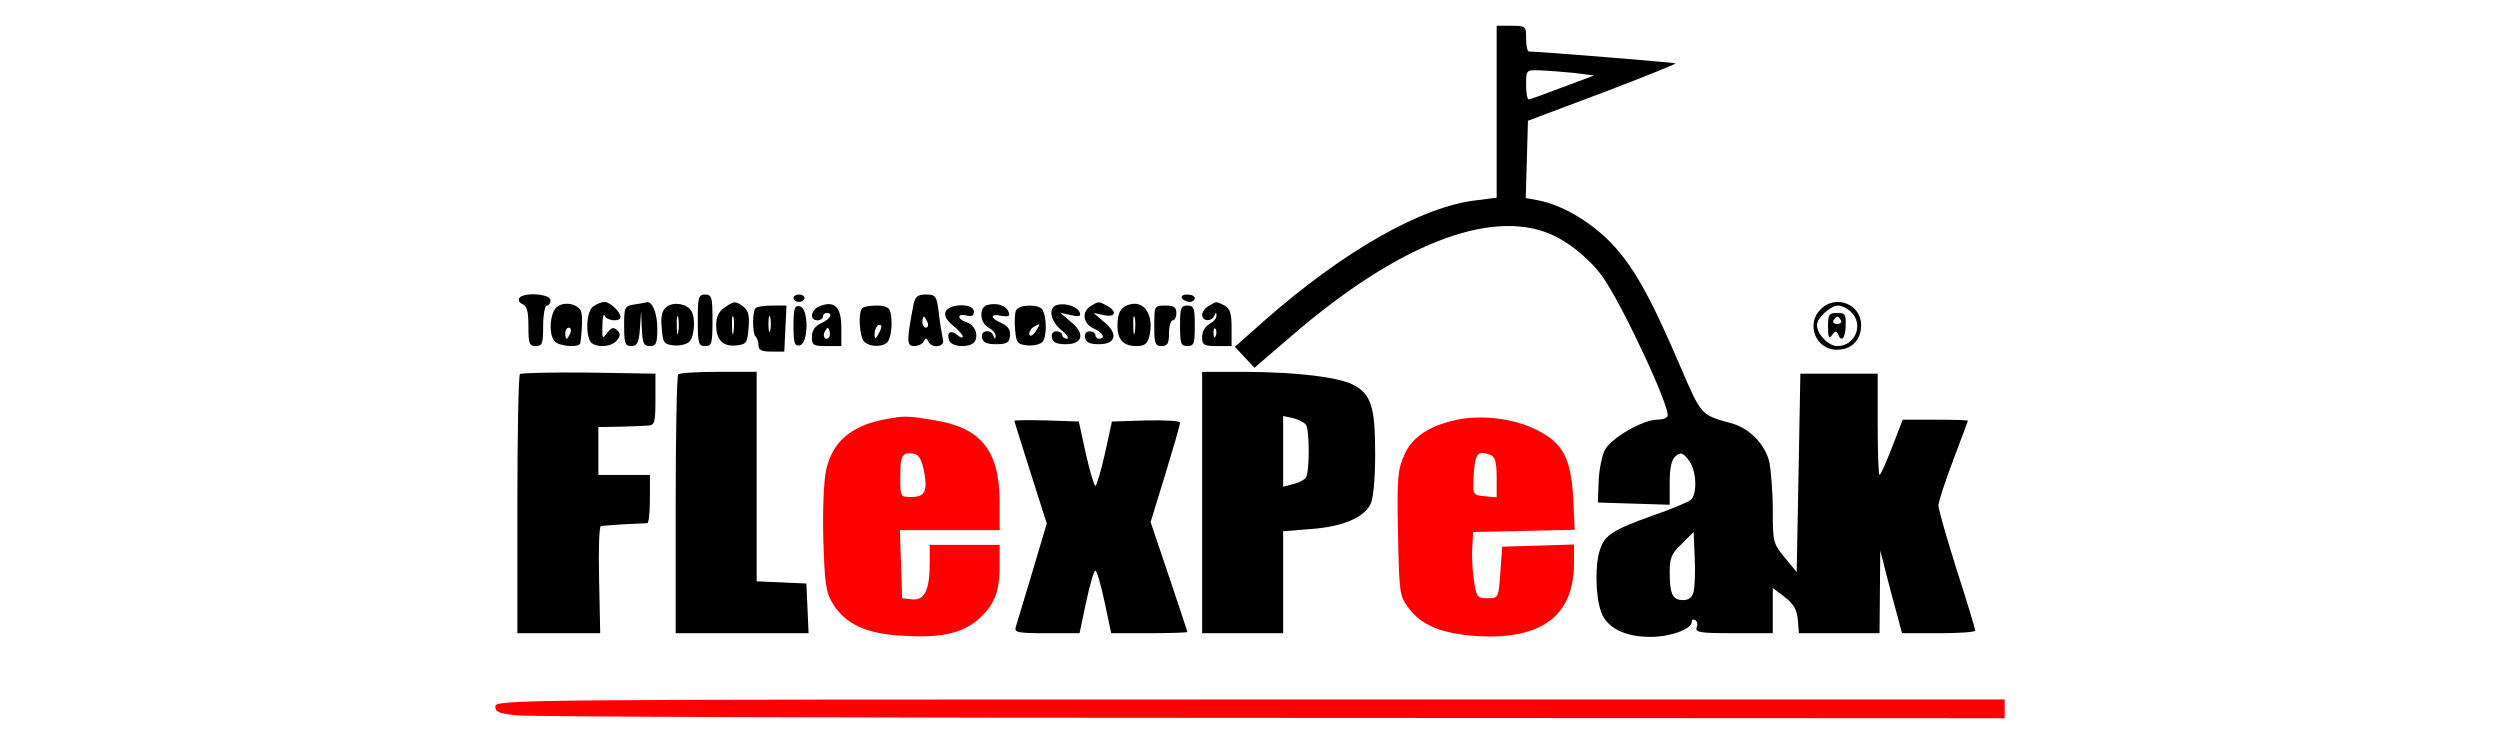 <?xml version="1.0" standalone="no"?>
<!DOCTYPE svg PUBLIC "-//W3C//DTD SVG 20010904//EN"
 "http://www.w3.org/TR/2001/REC-SVG-20010904/DTD/svg10.dtd">
<svg version="1"
	xmlns="http://www.w3.org/2000/svg" width="146px" height="43px" viewBox="0 0 410 200" preserveAspectRatio="xMidYMid meet">

	<g transform="matrix(0.1,0,0,-0.1,0,200)" fill="black" stroke="none">
		<path d="M 2720 1696 l 0 -233 l -55 -7 c -149 -17 -361 -138 -576 -327 l -80 -71 l 26 -28 l 27 -29 l 106 91 c 283 243 533 341 696 273 c 53 -22 113 -72 146 -120 c 55 -80 185 -359 174 -376 c -3 -5 -15 -9 -28 -9 c -39 0 -125 -50 -142 -82 c -8 -16 -16 -55 -17 -86 l -2 -57 l 98 -3 l 97 -3 l 0 59 c 0 43 5 63 16 73 c 14 11 19 10 35 -10 c 22 -27 25 -93 6 -109 c -7 -6 -53 -25 -102 -42 c -109 -39 -131 -53 -144 -92 c -14 -40 -13 -124 2 -168 c 15 -45 64 -70 135 -70 c 53 0 112 21 112 41 c 0 6 4 8 10 4 c 5 -3 7 -12 3 -20 c -4 -13 12 -15 101 -15 l 106 0 l 0 61 l 0 62 l 33 -25 c 24 -19 33 -35 35 -62 l 3 -36 l 110 0 l 109 0 l 1 113 l 1 112 l 19 -75 c 11 -41 24 -92 30 -112 l 10 -38 l 99 0 c 55 0 100 3 100 7 c 0 4 -22 78 -50 164 c -27 86 -50 165 -50 176 c 0 10 18 65 40 123 c 22 58 40 106 40 107 c 0 2 -40 3 -89 3 l -88 0 l -29 -75 c -16 -41 -31 -75 -34 -75 c -3 0 -5 62 -5 137 l 0 138 l -105 0 l -105 0 l -5 -270 l -5 -269 l -32 39 c -32 38 -33 43 -33 130 c 0 49 -5 107 -9 129 c -12 50 -55 94 -106 107 c -80 22 -79 21 -135 151 c -83 194 -129 276 -191 340 c -57 58 -133 102 -197 114 l -33 6 l 3 105 l 3 105 l 202 76 c 111 42 200 78 199 80 c -3 2 -369 32 -398 32 c -5 0 -8 16 -8 35 c 0 34 -1 35 -40 35 l -40 0 l 0 -234 z m 210 106 l 55 -7 l -86 -32 c -47 -18 -88 -33 -92 -33 c -4 0 -7 18 -7 40 c 0 40 0 40 38 39 c 20 -1 62 -4 92 -7 z m 325 -1409 c -4 -16 -13 -23 -29 -23 c -28 0 -36 16 -36 77 c 0 37 5 50 33 76 l 32 32 l 3 -70 c 2 -38 0 -80 -3 -92 z"/>
		<path d="M 65 1190 c -3 -6 1 -13 9 -16 c 12 -5 16 -20 16 -60 c 0 -47 2 -54 20 -54 c 18 0 20 7 20 55 c 0 30 5 55 10 55 c 6 0 10 7 10 15 c 0 17 -75 22 -85 5 z"/>
		<path d="M 550 1130 c 0 -63 2 -70 20 -70 c 18 0 20 7 20 70 c 0 63 -2 70 -20 70 c -18 0 -20 -7 -20 -70 z"/>
		<path d="M 810 1190 c 0 -5 7 -10 15 -10 c 8 0 15 5 15 10 c 0 6 -7 10 -15 10 c -8 0 -15 -4 -15 -10 z"/>
		<path d="M 1136 1173 c -19 -100 -19 -113 2 -113 c 11 0 23 6 26 13 c 5 10 7 10 12 0 c 9 -21 46 -16 40 5 c -2 9 -8 41 -11 70 c -6 49 -9 52 -35 52 c -23 0 -29 -5 -34 -27 z m 38 -48 c 3 -8 1 -15 -4 -15 c -6 0 -10 7 -10 15 c 0 8 2 15 4 15 c 2 0 6 -7 10 -15 z"/>
		<path d="M 1865 1190 c 3 -5 13 -10 21 -10 c 8 0 14 5 14 10 c 0 6 -9 10 -21 10 c -11 0 -17 -4 -14 -10 z"/>
		<path d="M 166 1165 c -19 -19 -21 -76 -4 -93 c 13 -13 67 -17 69 -4 c 6 44 6 80 1 89 c -13 20 -49 24 -66 8 z m 38 -70 c -4 -8 -8 -15 -10 -15 c -2 0 -4 7 -4 15 c 0 8 4 15 10 15 c 5 0 7 -7 4 -15 z"/>
		<path d="M 268 1169 c -18 -10 -24 -61 -12 -93 c 8 -21 58 -21 74 -1 c 10 13 11 18 1 28 c -10 9 -15 8 -27 -7 c -13 -18 -14 -17 -13 20 c 0 21 3 33 6 27 c 5 -15 43 -18 43 -4 c 0 14 -29 41 -43 41 c -7 0 -20 -5 -29 -11 z"/>
		<path d="M 378 1173 c -27 -4 -28 -7 -28 -59 c 0 -47 3 -54 19 -54 c 16 0 21 8 24 48 l 3 47 l 2 -47 c 2 -41 5 -48 22 -48 c 17 0 20 7 20 48 c 0 42 -14 75 -29 71 c -4 -1 -18 -4 -33 -6 z"/>
		<path d="M 466 1167 c -13 -10 -17 -24 -14 -57 c 3 -41 6 -45 31 -48 c 16 -2 35 2 43 9 c 15 12 19 66 6 85 c -12 19 -47 25 -66 11 z m 31 -69 c -2 -13 -4 -5 -4 17 c -1 22 1 32 4 23 c 2 -10 2 -28 0 -40 z"/>
		<path d="M 622 1164 c -15 -10 -22 -25 -22 -48 c 0 -40 19 -59 57 -54 c 25 3 28 7 31 48 c 3 33 -1 47 -14 57 c -22 16 -25 16 -52 -3 z m 25 -66 c -2 -13 -4 -5 -4 17 c -1 22 1 32 4 23 c 2 -10 2 -28 0 -40 z"/>
		<path d="M 883 1169 c -26 -9 -31 -39 -8 -39 c 8 0 15 5 15 10 c 0 6 5 10 10 10 c 19 0 10 -17 -15 -28 c -17 -8 -25 -20 -25 -37 c 0 -23 4 -25 40 -25 l 40 0 l 0 50 c 0 55 -18 74 -57 59 z m 23 -86 c -10 -10 -19 5 -10 18 c 6 11 8 11 12 0 c 2 -7 1 -15 -2 -18 z"/>
		<path d="M 1338 1172 c -25 -5 -23 -49 2 -62 c 11 -6 20 -16 19 -23 c 0 -9 -2 -9 -6 1 c -7 19 -35 15 -31 -5 c 2 -13 13 -18 38 -18 c 29 0 36 4 38 22 c 2 16 -4 26 -22 35 c -33 14 -33 27 -1 20 c 20 -3 24 -1 19 11 c -6 17 -30 25 -56 19 z"/>
		<path d="M 1528 1172 c -27 -5 -22 -43 10 -69 c 15 -12 21 -22 15 -23 c -7 0 -13 5 -13 10 c 0 6 -7 10 -16 10 c -9 0 -14 -7 -12 -17 c 2 -13 13 -18 38 -18 c 46 0 53 29 13 61 l -28 24 l 29 -6 c 21 -5 27 -3 24 6 c -5 16 -37 28 -60 22 z"/>
		<path d="M 1618 1169 c -26 -15 -22 -48 7 -61 c 25 -11 34 -28 15 -28 c -5 0 -10 5 -10 10 c 0 6 -7 10 -16 10 c -9 0 -14 -7 -12 -17 c 2 -13 13 -18 38 -18 c 46 0 53 29 13 61 l -28 24 l 28 -6 c 32 -7 37 10 8 26 c -23 12 -22 12 -43 -1 z"/>
		<path d="M 1720 1172 c -22 -7 -30 -23 -30 -57 c 0 -38 16 -55 52 -55 c 21 0 29 6 34 24 c 15 59 -13 103 -56 88 z m 17 -74 c -2 -13 -4 -5 -4 17 c -1 22 1 32 4 23 c 2 -10 2 -28 0 -40 z"/>
		<path d="M 1938 1169 c -10 -5 -18 -17 -18 -24 c 0 -18 26 -20 33 -2 c 4 9 6 9 6 0 c 1 -7 -8 -17 -19 -23 c -12 -6 -20 -21 -20 -35 c 0 -22 4 -25 40 -25 l 40 0 l 0 50 c 0 38 -4 52 -19 60 c -23 12 -22 12 -43 -1 z m 19 -81 c -3 -8 -6 -5 -6 6 c -1 11 2 17 5 13 c 3 -3 4 -12 1 -19 z"/>
		<path d="M 3600 1160 c -41 -41 -13 -110 44 -110 c 40 0 66 26 66 67 c 0 57 -69 84 -110 43 z m 82 -7 c 36 -33 13 -93 -37 -93 c -24 0 -55 33 -55 57 c 0 19 37 53 57 53 c 9 0 25 -7 35 -17 z"/>
		<path d="M 3620 1113 c 0 -30 3 -35 11 -23 c 8 11 12 12 16 3 c 9 -24 20 -13 21 22 c 1 31 -1 35 -23 35 c -22 0 -25 -4 -25 -37 z m 35 17 c 3 -5 -1 -10 -10 -10 c -9 0 -13 5 -10 10 c 3 6 8 10 10 10 c 2 0 7 -4 10 -10 z"/>
		<path d="M 707 1163 c -9 -9 -9 -68 0 -77 c 4 -4 8 -15 8 -24 c 0 -13 9 -17 35 -17 l 35 0 l 3 63 l 3 62 l -39 0 c -21 0 -42 -3 -45 -7 z m 40 -60 c -3 -10 -5 -2 -5 17 c 0 19 2 27 5 18 c 2 -10 2 -26 0 -35 z"/>
		<path d="M 810 1115 c 0 -47 3 -56 17 -53 c 24 5 25 101 0 106 c -14 3 -17 -5 -17 -53 z"/>
		<path d="M 997 1163 c -12 -11 -8 -78 5 -91 c 16 -16 55 -15 65 1 c 9 14 13 55 6 80 c -3 12 -14 17 -37 17 c -18 0 -36 -3 -39 -7 z m 44 -70 c -8 -15 -10 -15 -11 -2 c 0 17 10 32 18 25 c 2 -3 -1 -13 -7 -23 z"/>
		<path d="M 1223 1153 c -4 -11 3 -23 20 -37 c 15 -12 27 -26 27 -30 c 0 -5 -7 -3 -15 4 c -18 15 -30 7 -22 -15 c 8 -20 63 -20 71 0 c 8 21 -3 43 -25 50 c -25 8 -25 25 1 18 c 14 -4 20 0 20 11 c 0 23 -68 22 -77 -1 z"/>
		<path d="M 1414 1156 c -3 -8 -4 -31 -2 -52 c 3 -34 6 -39 31 -42 c 16 -2 34 2 42 8 c 13 11 14 67 1 89 c -10 16 -66 14 -72 -3 z m 54 -56 c -7 -11 -15 -15 -17 -9 c -2 6 3 15 10 20 c 20 12 21 11 7 -11 z"/>
		<path d="M 1790 1115 c 0 -48 2 -55 20 -55 c 16 0 20 7 20 35 c 0 19 5 35 10 35 c 6 0 10 9 10 20 c 0 16 -7 20 -30 20 c -30 0 -30 -1 -30 -55 z"/>
		<path d="M 1860 1115 c 0 -48 2 -55 20 -55 c 18 0 20 7 20 55 c 0 48 -2 55 -20 55 c -18 0 -20 -7 -20 -55 z"/>
		<path d="M 67 984 c -4 -4 -7 -164 -7 -356 l 0 -348 l 113 0 l 112 0 l -3 145 c -2 80 0 146 5 146 c 4 1 33 3 63 5 c 30 1 58 3 63 3 c 4 1 7 30 7 66 l 0 65 l -70 0 l -70 0 l 0 65 l 0 65 l 58 1 c 31 1 66 2 77 3 c 18 1 20 8 20 71 l 0 70 l -181 3 c -99 1 -183 -1 -187 -4 z"/>
		<path d="M 497 983 c -4 -3 -7 -163 -7 -355 l 0 -348 l 180 0 l 181 0 l -3 68 l -3 67 l -67 3 l -68 3 l 0 284 l 0 285 l -103 0 c -57 0 -107 -3 -110 -7 z"/>
		<path d="M 1920 635 l 0 -355 l 110 0 l 110 0 l 0 139 l 0 138 l 75 6 c 86 6 144 31 162 67 c 8 15 13 68 13 138 c 0 127 -11 162 -60 187 c -41 21 -152 34 -292 35 l -118 0 l 0 -355 z m 282 211 c 10 -14 10 -128 0 -143 c -4 -6 -20 -15 -35 -18 l -27 -7 l 0 96 l 0 96 l 28 -6 c 15 -4 30 -12 34 -18 z"/>
		<path fill="red" d="M 1053 860 c -88 -18 -137 -61 -154 -135 c -7 -31 -10 -107 -8 -191 c 4 -122 7 -143 26 -174 c 35 -56 91 -82 192 -87 c 100 -6 157 6 201 43 c 44 38 60 75 60 144 l 0 60 l -95 0 l -95 0 l 0 -49 c 0 -74 -14 -103 -48 -99 l -27 3 l -3 93 l -3 92 l 136 0 l 135 0 l 0 78 c -1 139 -51 201 -180 221 c -73 12 -78 12 -137 1 z m 111 -137 c 11 -56 4 -73 -34 -73 c -30 0 -30 1 -30 53 c 0 60 5 69 35 65 c 15 -2 22 -14 29 -45 z"/>
		<path fill="red" d="M 2613 860 c -76 -16 -123 -47 -144 -96 c -18 -40 -20 -63 -17 -212 c 3 -156 4 -169 26 -200 c 37 -51 93 -74 193 -80 c 172 -9 258 56 259 196 l 0 53 l -97 -3 l -98 -3 l -5 -70 c -5 -70 -5 -70 -35 -70 c -28 0 -30 3 -37 50 c -4 27 -6 68 -4 90 l 2 40 l 138 3 l 138 3 l -4 83 c -6 111 -27 152 -99 188 c -60 31 -149 42 -216 28 z m 91 -96 c 12 -5 16 -20 16 -61 l 0 -54 l -32 3 c -32 3 -33 4 -31 48 c 4 70 10 78 47 64 z"/>
		<path d="M 1410 857 c 0 -2 20 -65 44 -141 l 44 -138 l -39 -131 c -22 -73 -42 -140 -45 -149 c -5 -16 3 -18 84 -18 l 89 0 l 18 85 c 10 47 21 85 25 85 c 4 0 15 -38 25 -85 l 18 -85 l 103 0 c 57 0 104 2 104 3 c 0 2 -23 70 -50 151 l -50 148 l 40 130 c 22 72 40 134 40 140 c 0 5 -41 7 -92 6 l -93 -3 l -19 -87 c -11 -49 -23 -88 -26 -88 c -3 0 -15 39 -26 88 l -19 87 l -87 3 c -49 1 -88 1 -88 -1 z"/>
		<path fill="red" d="M 0 81 c 0 -15 10 -19 58 -24 c 31 -4 954 -7 2050 -7 l 1992 -1 l 0 26 l 0 25 l -2050 0 c -1996 0 -2050 0 -2050 -19 z"/>
	</g>
</svg>
